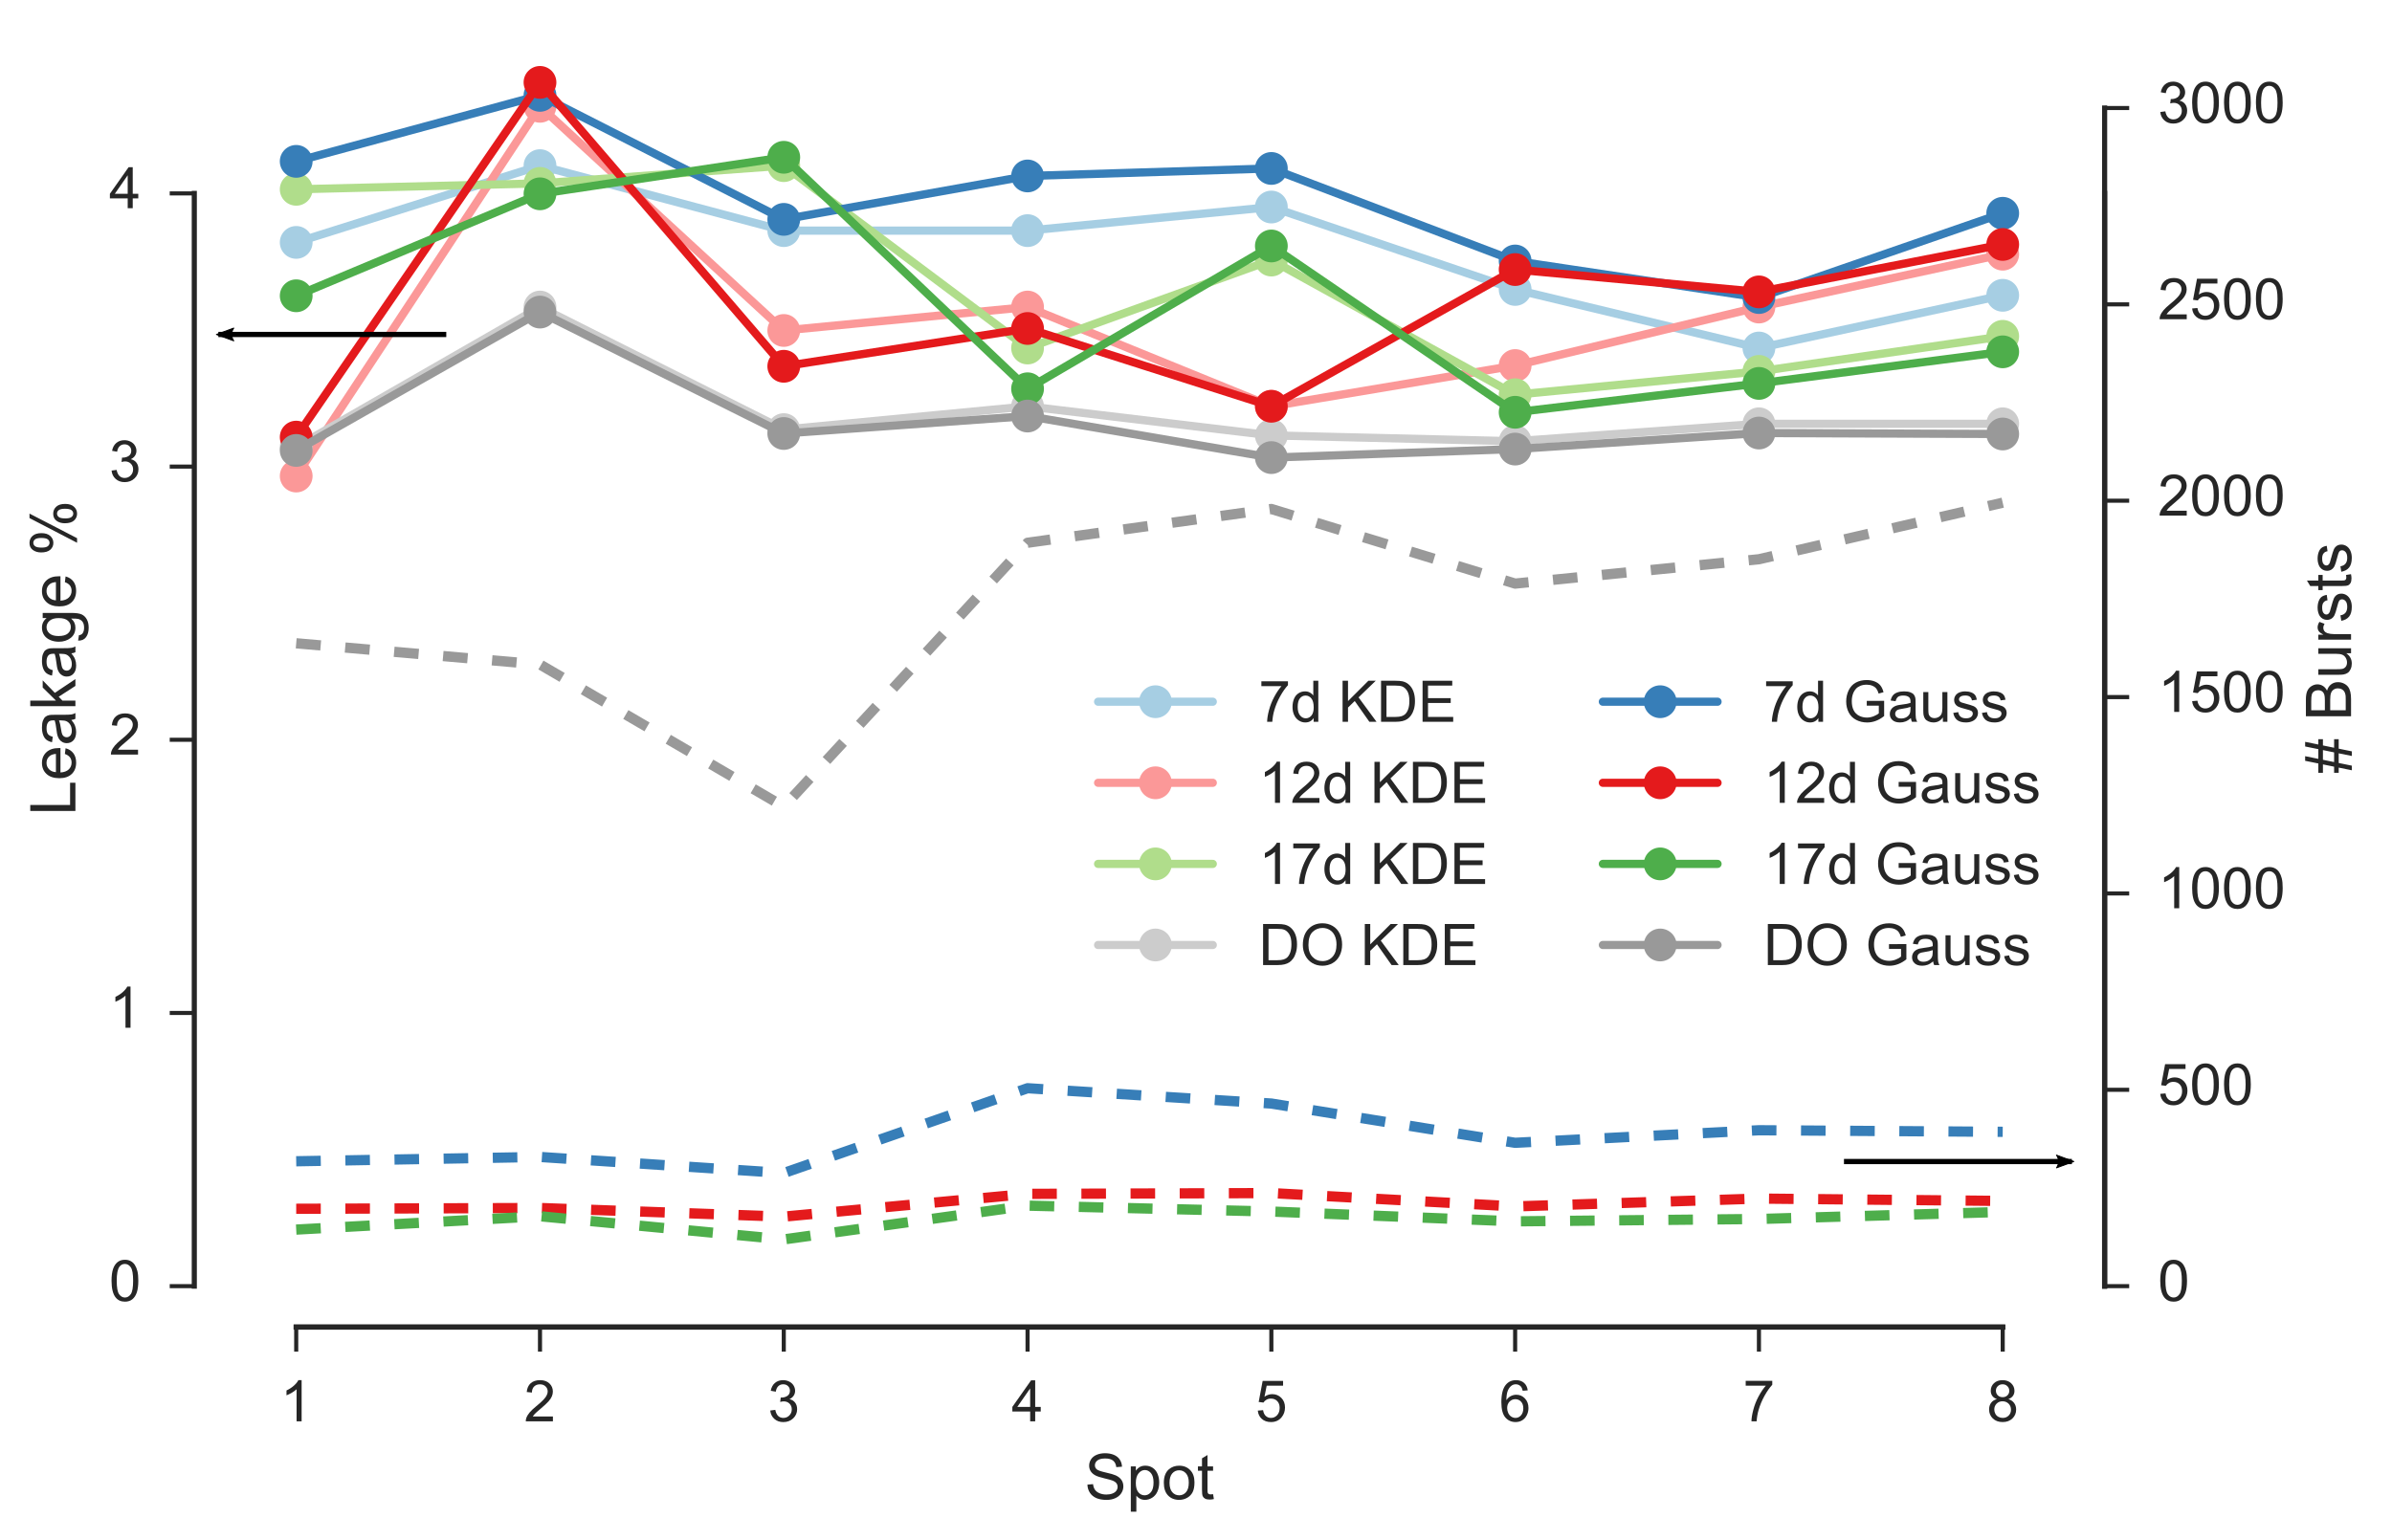 <?xml version="1.0" encoding="UTF-8" standalone="no"?>
<!-- Created with matplotlib (http://matplotlib.org/) -->

<svg
   xmlns:dc="http://purl.org/dc/elements/1.1/"
   xmlns:cc="http://creativecommons.org/ns#"
   xmlns:rdf="http://www.w3.org/1999/02/22-rdf-syntax-ns#"
   xmlns:svg="http://www.w3.org/2000/svg"
   xmlns="http://www.w3.org/2000/svg"
   xmlns:xlink="http://www.w3.org/1999/xlink"
   xmlns:sodipodi="http://sodipodi.sourceforge.net/DTD/sodipodi-0.dtd"
   xmlns:inkscape="http://www.inkscape.org/namespaces/inkscape"
   height="376pt"
   version="1.1"
   viewBox="0 0 584 376"
   width="584pt"
   id="svg2"
   inkscape:version="0.91 r13725"
   sodipodi:docname="multi-spot leakage KDE vs Gauss mod.svg"
   inkscape:export-filename="/Users/anto/Google Drive/notebooks/multispot_paper/figures/multi-spot leakage KDE vs Gauss mod.png"
   inkscape:export-xdpi="400"
   inkscape:export-ydpi="400">
  <sodipodi:namedview
     pagecolor="#ffffff"
     bordercolor="#666666"
     borderopacity="1"
     objecttolerance="10"
     gridtolerance="10"
     guidetolerance="10"
     inkscape:pageopacity="0"
     inkscape:pageshadow="2"
     inkscape:window-width="1219"
     inkscape:window-height="755"
     id="namedview831"
     showgrid="false"
     inkscape:snap-bbox="true"
     inkscape:snap-intersection-paths="true"
     inkscape:zoom="1.0461055"
     inkscape:cx="365.16393"
     inkscape:cy="234.76568"
     inkscape:window-x="61"
     inkscape:window-y="1"
     inkscape:window-maximized="1"
     inkscape:current-layer="svg2" />
  <defs
     id="defs4">
    <style
       type="text/css"
       id="style6">
*{stroke-linecap:butt;stroke-linejoin:round;stroke-miterlimit:100000;}
  </style>
    <marker
       inkscape:stockid="Arrow2Lend"
       orient="auto"
       refY="0"
       refX="0"
       id="Arrow2Lend"
       style="overflow:visible"
       inkscape:isstock="true">
      <path
         inkscape:connector-curvature="0"
         id="path4985"
         style="fill:#000000;fill-opacity:1;fill-rule:evenodd;stroke:#000000;stroke-width:0.625;stroke-linejoin:round;stroke-opacity:1"
         d="M 8.719,4.034 -2.207,0.016 8.719,-4.002 c -1.745,2.372 -1.735,5.617 -6e-7,8.035 z"
         transform="matrix(-1.1,0,0,-1.1,-1.1,0)" />
    </marker>
    <marker
       inkscape:stockid="Arrow2Lend"
       orient="auto"
       refY="0"
       refX="0"
       id="Arrow2Lend-9"
       style="overflow:visible"
       inkscape:isstock="true">
      <path
         inkscape:connector-curvature="0"
         id="path4985-6"
         style="fill:#000000;fill-opacity:1;fill-rule:evenodd;stroke:#000000;stroke-width:0.625;stroke-linejoin:round;stroke-opacity:1"
         d="M 8.719,4.034 -2.207,0.016 8.719,-4.002 c -1.745,2.372 -1.735,5.617 -6e-7,8.035 z"
         transform="matrix(-1.1,0,0,-1.1,-1.1,0)" />
    </marker>
  </defs>
  <g
     id="figure_1">
    <g
       id="patch_1">
      <path
         d="M 0 376.375  L 584.262 376.375  L 584.262 0  L 0 0  z "
         style="fill:#ffffff;"
         id="path10" />
    </g>
    <g
       id="axes_1">
      <g
         id="patch_2">
        <path
           d="M 57.437 314.1  L 503.837 314.1  L 503.837 7.2  L 57.437 7.2  z "
           style="fill:#ffffff;"
           id="path14" />
      </g>
      <g
         id="matplotlib.axis_1">
        <g
           id="xtick_1">
          <g
             id="line2d_1">
            <defs
               id="defs19">
              <path
                 d="M 0 0  L 0 6  "
                 id="m1812f89ef5"
                 style="stroke:#262626;" />
            </defs>
            <g
               id="g22">
              <use
                 style="fill:#262626;stroke:#262626;"
                 x="72.317"
                 xlink:href="#m1812f89ef5"
                 y="324.1"
                 id="use24" />
            </g>
          </g>
          <g
             id="text_1">
            <!-- 1 -->
            <defs
               id="defs27">
              <path
                 d="M 37.25 0  L 28.469 0  L 28.469 56  Q 25.297 52.984 20.141 49.953  Q 14.984 46.922 10.891 45.406  L 10.891 53.906  Q 18.266 57.375 23.781 62.297  Q 29.297 67.234 31.594 71.875  L 37.25 71.875  z "
                 id="ArialMT-31" />
            </defs>
            <g
               style="fill:#262626;"
               transform="translate(68.425 347.121)scale(0.14 -0.14)"
               id="g30">
              <use
                 xlink:href="#ArialMT-31"
                 id="use32" />
            </g>
          </g>
        </g>
        <g
           id="xtick_2">
          <g
             id="line2d_2">
            <g
               id="g36">
              <use
                 style="fill:#262626;stroke:#262626;"
                 x="131.837"
                 xlink:href="#m1812f89ef5"
                 y="324.1"
                 id="use38" />
            </g>
          </g>
          <g
             id="text_2">
            <!-- 2 -->
            <defs
               id="defs41">
              <path
                 d="M 50.344 8.453  L 50.344 0  L 3.031 0  Q 2.938 3.172 4.047 6.109  Q 5.859 10.938 9.828 15.625  Q 13.812 20.312 21.344 26.469  Q 33.016 36.031 37.109 41.625  Q 41.219 47.219 41.219 52.203  Q 41.219 57.422 37.469 61  Q 33.734 64.594 27.734 64.594  Q 21.391 64.594 17.578 60.781  Q 13.766 56.984 13.719 50.25  L 4.688 51.172  Q 5.609 61.281 11.656 66.578  Q 17.719 71.875 27.938 71.875  Q 38.234 71.875 44.234 66.156  Q 50.25 60.453 50.25 52  Q 50.25 47.703 48.484 43.547  Q 46.734 39.406 42.656 34.812  Q 38.578 30.219 29.109 22.219  Q 21.188 15.578 18.938 13.203  Q 16.703 10.844 15.234 8.453  z "
                 id="ArialMT-32" />
            </defs>
            <g
               style="fill:#262626;"
               transform="translate(127.945 347.121)scale(0.14 -0.14)"
               id="g44">
              <use
                 xlink:href="#ArialMT-32"
                 id="use46" />
            </g>
          </g>
        </g>
        <g
           id="xtick_3">
          <g
             id="line2d_3">
            <g
               id="g50">
              <use
                 style="fill:#262626;stroke:#262626;"
                 x="191.357"
                 xlink:href="#m1812f89ef5"
                 y="324.1"
                 id="use52" />
            </g>
          </g>
          <g
             id="text_3">
            <!-- 3 -->
            <defs
               id="defs55">
              <path
                 d="M 4.203 18.891  L 12.984 20.062  Q 14.5 12.594 18.141 9.297  Q 21.781 6 27 6  Q 33.203 6 37.469 10.297  Q 41.75 14.594 41.75 20.953  Q 41.75 27 37.797 30.922  Q 33.844 34.859 27.734 34.859  Q 25.25 34.859 21.531 33.891  L 22.516 41.609  Q 23.391 41.5 23.922 41.5  Q 29.547 41.5 34.031 44.422  Q 38.531 47.359 38.531 53.469  Q 38.531 58.297 35.25 61.469  Q 31.984 64.656 26.812 64.656  Q 21.688 64.656 18.266 61.422  Q 14.844 58.203 13.875 51.766  L 5.078 53.328  Q 6.688 62.156 12.391 67.016  Q 18.109 71.875 26.609 71.875  Q 32.469 71.875 37.391 69.359  Q 42.328 66.844 44.938 62.5  Q 47.562 58.156 47.562 53.266  Q 47.562 48.641 45.062 44.828  Q 42.578 41.016 37.703 38.766  Q 44.047 37.312 47.562 32.688  Q 51.078 28.078 51.078 21.141  Q 51.078 11.766 44.234 5.25  Q 37.406 -1.266 26.953 -1.266  Q 17.531 -1.266 11.297 4.344  Q 5.078 9.969 4.203 18.891  "
                 id="ArialMT-33" />
            </defs>
            <g
               style="fill:#262626;"
               transform="translate(187.465 347.121)scale(0.14 -0.14)"
               id="g58">
              <use
                 xlink:href="#ArialMT-33"
                 id="use60" />
            </g>
          </g>
        </g>
        <g
           id="xtick_4">
          <g
             id="line2d_4">
            <g
               id="g64">
              <use
                 style="fill:#262626;stroke:#262626;"
                 x="250.877"
                 xlink:href="#m1812f89ef5"
                 y="324.1"
                 id="use66" />
            </g>
          </g>
          <g
             id="text_4">
            <!-- 4 -->
            <defs
               id="defs69">
              <path
                 d="M 32.328 0  L 32.328 17.141  L 1.266 17.141  L 1.266 25.203  L 33.938 71.578  L 41.109 71.578  L 41.109 25.203  L 50.781 25.203  L 50.781 17.141  L 41.109 17.141  L 41.109 0  z M 32.328 25.203  L 32.328 57.469  L 9.906 25.203  z "
                 id="ArialMT-34" />
            </defs>
            <g
               style="fill:#262626;"
               transform="translate(246.985 347.121)scale(0.14 -0.14)"
               id="g72">
              <use
                 xlink:href="#ArialMT-34"
                 id="use74" />
            </g>
          </g>
        </g>
        <g
           id="xtick_5">
          <g
             id="line2d_5">
            <g
               id="g78">
              <use
                 style="fill:#262626;stroke:#262626;"
                 x="310.397"
                 xlink:href="#m1812f89ef5"
                 y="324.1"
                 id="use80" />
            </g>
          </g>
          <g
             id="text_5">
            <!-- 5 -->
            <defs
               id="defs83">
              <path
                 d="M 4.156 18.75  L 13.375 19.531  Q 14.406 12.797 18.141 9.391  Q 21.875 6 27.156 6  Q 33.5 6 37.891 10.781  Q 42.281 15.578 42.281 23.484  Q 42.281 31 38.062 35.344  Q 33.844 39.703 27 39.703  Q 22.75 39.703 19.328 37.766  Q 15.922 35.844 13.969 32.766  L 5.719 33.844  L 12.641 70.609  L 48.25 70.609  L 48.25 62.203  L 19.672 62.203  L 15.828 42.969  Q 22.266 47.469 29.344 47.469  Q 38.719 47.469 45.156 40.969  Q 51.609 34.469 51.609 24.266  Q 51.609 14.547 45.953 7.469  Q 39.062 -1.219 27.156 -1.219  Q 17.391 -1.219 11.203 4.25  Q 5.031 9.719 4.156 18.75  "
                 id="ArialMT-35" />
            </defs>
            <g
               style="fill:#262626;"
               transform="translate(306.505 347.121)scale(0.14 -0.14)"
               id="g86">
              <use
                 xlink:href="#ArialMT-35"
                 id="use88" />
            </g>
          </g>
        </g>
        <g
           id="xtick_6">
          <g
             id="line2d_6">
            <g
               id="g92">
              <use
                 style="fill:#262626;stroke:#262626;"
                 x="369.917"
                 xlink:href="#m1812f89ef5"
                 y="324.1"
                 id="use94" />
            </g>
          </g>
          <g
             id="text_6">
            <!-- 6 -->
            <defs
               id="defs97">
              <path
                 d="M 49.75 54.047  L 41.016 53.375  Q 39.844 58.547 37.703 60.891  Q 34.125 64.656 28.906 64.656  Q 24.703 64.656 21.531 62.312  Q 17.391 59.281 14.984 53.469  Q 12.594 47.656 12.5 36.922  Q 15.672 41.75 20.266 44.094  Q 24.859 46.438 29.891 46.438  Q 38.672 46.438 44.844 39.969  Q 51.031 33.5 51.031 23.25  Q 51.031 16.5 48.125 10.719  Q 45.219 4.938 40.141 1.859  Q 35.062 -1.219 28.609 -1.219  Q 17.625 -1.219 10.688 6.859  Q 3.766 14.938 3.766 33.5  Q 3.766 54.25 11.422 63.672  Q 18.109 71.875 29.438 71.875  Q 37.891 71.875 43.281 67.141  Q 48.688 62.406 49.75 54.047  M 13.875 23.188  Q 13.875 18.656 15.797 14.5  Q 17.719 10.359 21.188 8.172  Q 24.656 6 28.469 6  Q 34.031 6 38.031 10.484  Q 42.047 14.984 42.047 22.703  Q 42.047 30.125 38.078 34.391  Q 34.125 38.672 28.125 38.672  Q 22.172 38.672 18.016 34.391  Q 13.875 30.125 13.875 23.188  "
                 id="ArialMT-36" />
            </defs>
            <g
               style="fill:#262626;"
               transform="translate(366.025 347.121)scale(0.14 -0.14)"
               id="g100">
              <use
                 xlink:href="#ArialMT-36"
                 id="use102" />
            </g>
          </g>
        </g>
        <g
           id="xtick_7">
          <g
             id="line2d_7">
            <g
               id="g106">
              <use
                 style="fill:#262626;stroke:#262626;"
                 x="429.437"
                 xlink:href="#m1812f89ef5"
                 y="324.1"
                 id="use108" />
            </g>
          </g>
          <g
             id="text_7">
            <!-- 7 -->
            <defs
               id="defs111">
              <path
                 d="M 4.734 62.203  L 4.734 70.656  L 51.078 70.656  L 51.078 63.812  Q 44.234 56.547 37.516 44.484  Q 30.812 32.422 27.156 19.672  Q 24.516 10.688 23.781 0  L 14.75 0  Q 14.891 8.453 18.062 20.406  Q 21.234 32.375 27.172 43.484  Q 33.109 54.594 39.797 62.203  z "
                 id="ArialMT-37" />
            </defs>
            <g
               style="fill:#262626;"
               transform="translate(425.545 347.121)scale(0.14 -0.14)"
               id="g114">
              <use
                 xlink:href="#ArialMT-37"
                 id="use116" />
            </g>
          </g>
        </g>
        <g
           id="xtick_8">
          <g
             id="line2d_8">
            <g
               id="g120">
              <use
                 style="fill:#262626;stroke:#262626;"
                 x="488.957"
                 xlink:href="#m1812f89ef5"
                 y="324.1"
                 id="use122" />
            </g>
          </g>
          <g
             id="text_8">
            <!-- 8 -->
            <defs
               id="defs125">
              <path
                 d="M 17.672 38.812  Q 12.203 40.828 9.562 44.531  Q 6.938 48.25 6.938 53.422  Q 6.938 61.234 12.547 66.547  Q 18.172 71.875 27.484 71.875  Q 36.859 71.875 42.578 66.422  Q 48.297 60.984 48.297 53.172  Q 48.297 48.188 45.672 44.5  Q 43.062 40.828 37.75 38.812  Q 44.344 36.672 47.781 31.875  Q 51.219 27.094 51.219 20.453  Q 51.219 11.281 44.719 5.031  Q 38.234 -1.219 27.641 -1.219  Q 17.047 -1.219 10.547 5.047  Q 4.047 11.328 4.047 20.703  Q 4.047 27.688 7.594 32.391  Q 11.141 37.109 17.672 38.812  M 15.922 53.719  Q 15.922 48.641 19.188 45.406  Q 22.469 42.188 27.688 42.188  Q 32.766 42.188 36.016 45.375  Q 39.266 48.578 39.266 53.219  Q 39.266 58.062 35.906 61.359  Q 32.562 64.656 27.594 64.656  Q 22.562 64.656 19.234 61.422  Q 15.922 58.203 15.922 53.719  M 13.094 20.656  Q 13.094 16.891 14.875 13.375  Q 16.656 9.859 20.172 7.922  Q 23.688 6 27.734 6  Q 34.031 6 38.125 10.047  Q 42.234 14.109 42.234 20.359  Q 42.234 26.703 38.016 30.859  Q 33.797 35.016 27.438 35.016  Q 21.234 35.016 17.156 30.906  Q 13.094 26.812 13.094 20.656  "
                 id="ArialMT-38" />
            </defs>
            <g
               style="fill:#262626;"
               transform="translate(485.065 347.121)scale(0.14 -0.14)"
               id="g128">
              <use
                 xlink:href="#ArialMT-38"
                 id="use130" />
            </g>
          </g>
        </g>
        <g
           id="text_9">
          <!-- Spot -->
          <defs
             id="defs133">
            <path
               d="M 25.781 7.859  L 27.047 0.094  Q 23.344 -0.688 20.406 -0.688  Q 15.625 -0.688 12.984 0.828  Q 10.359 2.344 9.281 4.812  Q 8.203 7.281 8.203 15.188  L 8.203 45.016  L 1.766 45.016  L 1.766 51.859  L 8.203 51.859  L 8.203 64.703  L 16.938 69.969  L 16.938 51.859  L 25.781 51.859  L 25.781 45.016  L 16.938 45.016  L 16.938 14.703  Q 16.938 10.938 17.406 9.859  Q 17.875 8.797 18.922 8.156  Q 19.969 7.516 21.922 7.516  Q 23.391 7.516 25.781 7.859  "
               id="ArialMT-74" />
            <path
               d="M 3.328 25.922  Q 3.328 40.328 11.328 47.266  Q 18.016 53.031 27.641 53.031  Q 38.328 53.031 45.109 46.016  Q 51.906 39.016 51.906 26.656  Q 51.906 16.656 48.906 10.906  Q 45.906 5.172 40.156 2  Q 34.422 -1.172 27.641 -1.172  Q 16.75 -1.172 10.031 5.812  Q 3.328 12.797 3.328 25.922  M 12.359 25.922  Q 12.359 15.969 16.703 11.016  Q 21.047 6.062 27.641 6.062  Q 34.188 6.062 38.531 11.031  Q 42.875 16.016 42.875 26.219  Q 42.875 35.844 38.5 40.797  Q 34.125 45.75 27.641 45.75  Q 21.047 45.75 16.703 40.812  Q 12.359 35.891 12.359 25.922  "
               id="ArialMT-6f" />
            <path
               d="M 4.5 23  L 13.422 23.781  Q 14.062 18.406 16.375 14.969  Q 18.703 11.531 23.578 9.406  Q 28.469 7.281 34.578 7.281  Q 39.984 7.281 44.141 8.891  Q 48.297 10.5 50.312 13.297  Q 52.344 16.109 52.344 19.438  Q 52.344 22.797 50.391 25.312  Q 48.438 27.828 43.953 29.547  Q 41.062 30.672 31.203 33.031  Q 21.344 35.406 17.391 37.5  Q 12.25 40.188 9.734 44.156  Q 7.234 48.141 7.234 53.078  Q 7.234 58.5 10.297 63.203  Q 13.375 67.922 19.281 70.359  Q 25.203 72.797 32.422 72.797  Q 40.375 72.797 46.453 70.234  Q 52.547 67.672 55.812 62.688  Q 59.078 57.719 59.328 51.422  L 50.25 50.734  Q 49.516 57.516 45.281 60.984  Q 41.062 64.453 32.812 64.453  Q 24.219 64.453 20.281 61.297  Q 16.359 58.156 16.359 53.719  Q 16.359 49.859 19.141 47.359  Q 21.875 44.875 33.422 42.266  Q 44.969 39.656 49.266 37.703  Q 55.516 34.812 58.484 30.391  Q 61.469 25.984 61.469 20.219  Q 61.469 14.5 58.203 9.438  Q 54.938 4.391 48.797 1.578  Q 42.672 -1.219 35.016 -1.219  Q 25.297 -1.219 18.719 1.609  Q 12.156 4.438 8.422 10.125  Q 4.688 15.828 4.5 23  "
               id="ArialMT-53" />
            <path
               d="M 6.594 -19.875  L 6.594 51.859  L 14.594 51.859  L 14.594 45.125  Q 17.438 49.078 21 51.047  Q 24.562 53.031 29.641 53.031  Q 36.281 53.031 41.359 49.609  Q 46.438 46.188 49.016 39.953  Q 51.609 33.734 51.609 26.312  Q 51.609 18.359 48.75 11.984  Q 45.906 5.609 40.453 2.219  Q 35.016 -1.172 29 -1.172  Q 24.609 -1.172 21.109 0.688  Q 17.625 2.547 15.375 5.375  L 15.375 -19.875  z M 14.547 25.641  Q 14.547 15.625 18.594 10.844  Q 22.656 6.062 28.422 6.062  Q 34.281 6.062 38.453 11.016  Q 42.625 15.969 42.625 26.375  Q 42.625 36.281 38.547 41.203  Q 34.469 46.141 28.812 46.141  Q 23.188 46.141 18.859 40.891  Q 14.547 35.641 14.547 25.641  "
               id="ArialMT-70" />
          </defs>
          <g
             style="fill:#262626;"
             transform="translate(264.798 366.114)scale(0.154 -0.154)"
             id="g139">
            <use
               xlink:href="#ArialMT-53"
               id="use141" />
            <use
               x="66.699"
               xlink:href="#ArialMT-70"
               id="use143" />
            <use
               x="122.314"
               xlink:href="#ArialMT-6f"
               id="use145" />
            <use
               x="177.93"
               xlink:href="#ArialMT-74"
               id="use147" />
          </g>
        </g>
      </g>
      <g
         id="matplotlib.axis_2">
        <g
           id="ytick_1">
          <g
             id="line2d_9">
            <defs
               id="defs152">
              <path
                 d="M 0 0  L -6 0  "
                 id="m51dad26fc6"
                 style="stroke:#262626;" />
            </defs>
            <g
               id="g155">
              <use
                 style="fill:#262626;stroke:#262626;"
                 x="47.437"
                 xlink:href="#m51dad26fc6"
                 y="314.1"
                 id="use157" />
            </g>
          </g>
          <g
             id="text_10">
            <!-- 0 -->
            <defs
               id="defs160">
              <path
                 d="M 4.156 35.297  Q 4.156 48 6.766 55.734  Q 9.375 63.484 14.516 67.672  Q 19.672 71.875 27.484 71.875  Q 33.25 71.875 37.594 69.547  Q 41.938 67.234 44.766 62.859  Q 47.609 58.5 49.219 52.219  Q 50.828 45.953 50.828 35.297  Q 50.828 22.703 48.234 14.969  Q 45.656 7.234 40.5 3  Q 35.359 -1.219 27.484 -1.219  Q 17.141 -1.219 11.234 6.203  Q 4.156 15.141 4.156 35.297  M 13.188 35.297  Q 13.188 17.672 17.312 11.828  Q 21.438 6 27.484 6  Q 33.547 6 37.672 11.859  Q 41.797 17.719 41.797 35.297  Q 41.797 52.984 37.672 58.781  Q 33.547 64.594 27.391 64.594  Q 21.344 64.594 17.719 59.469  Q 13.188 52.938 13.188 35.297  "
                 id="ArialMT-30" />
            </defs>
            <g
               style="fill:#262626;"
               transform="translate(26.652 317.719)scale(0.14 -0.14)"
               id="g163">
              <use
                 xlink:href="#ArialMT-30"
                 id="use165" />
            </g>
          </g>
        </g>
        <g
           id="ytick_2">
          <g
             id="line2d_10">
            <g
               id="g169">
              <use
                 style="fill:#262626;stroke:#262626;"
                 x="47.437"
                 xlink:href="#m51dad26fc6"
                 y="247.383"
                 id="use171" />
            </g>
          </g>
          <g
             id="text_11">
            <!-- 1 -->
            <g
               style="fill:#262626;"
               transform="translate(26.652 251.002)scale(0.14 -0.14)"
               id="g174">
              <use
                 xlink:href="#ArialMT-31"
                 id="use176" />
            </g>
          </g>
        </g>
        <g
           id="ytick_3">
          <g
             id="line2d_11">
            <g
               id="g180">
              <use
                 style="fill:#262626;stroke:#262626;"
                 x="47.437"
                 xlink:href="#m51dad26fc6"
                 y="180.665"
                 id="use182" />
            </g>
          </g>
          <g
             id="text_12">
            <!-- 2 -->
            <g
               style="fill:#262626;"
               transform="translate(26.652 184.284)scale(0.14 -0.14)"
               id="g185">
              <use
                 xlink:href="#ArialMT-32"
                 id="use187" />
            </g>
          </g>
        </g>
        <g
           id="ytick_4">
          <g
             id="line2d_12">
            <g
               id="g191">
              <use
                 style="fill:#262626;stroke:#262626;"
                 x="47.437"
                 xlink:href="#m51dad26fc6"
                 y="113.948"
                 id="use193" />
            </g>
          </g>
          <g
             id="text_13">
            <!-- 3 -->
            <g
               style="fill:#262626;"
               transform="translate(26.652 117.567)scale(0.14 -0.14)"
               id="g196">
              <use
                 xlink:href="#ArialMT-33"
                 id="use198" />
            </g>
          </g>
        </g>
        <g
           id="ytick_5">
          <g
             id="line2d_13">
            <g
               id="g202">
              <use
                 style="fill:#262626;stroke:#262626;"
                 x="47.437"
                 xlink:href="#m51dad26fc6"
                 y="47.23"
                 id="use204" />
            </g>
          </g>
          <g
             id="text_14">
            <!-- 4 -->
            <g
               style="fill:#262626;"
               transform="translate(26.652 50.85)scale(0.14 -0.14)"
               id="g207">
              <use
                 xlink:href="#ArialMT-34"
                 id="use209" />
            </g>
          </g>
        </g>
        <g
           id="text_15">
          <!-- Leakage % -->
          <defs
             id="defs212">
            <path
               d="M 5.812 54.391  Q 5.812 62.062 9.672 67.422  Q 13.531 72.797 20.844 72.797  Q 27.594 72.797 32 67.984  Q 36.422 63.188 36.422 53.859  Q 36.422 44.781 31.953 39.875  Q 27.484 34.969 20.953 34.969  Q 14.453 34.969 10.125 39.797  Q 5.812 44.625 5.812 54.391  M 21.094 66.75  Q 17.828 66.75 15.656 63.906  Q 13.484 61.078 13.484 53.516  Q 13.484 46.625 15.672 43.812  Q 17.875 41.016 21.094 41.016  Q 24.422 41.016 26.594 43.844  Q 28.766 46.688 28.766 54.203  Q 28.766 61.141 26.562 63.938  Q 24.359 66.75 21.094 66.75  M 21.141 -2.641  L 60.297 72.797  L 67.438 72.797  L 28.422 -2.641  z M 52.094 16.797  Q 52.094 24.516 55.953 29.859  Q 59.812 35.203 67.188 35.203  Q 73.922 35.203 78.344 30.391  Q 82.766 25.594 82.766 16.266  Q 82.766 7.172 78.297 2.266  Q 73.828 -2.641 67.234 -2.641  Q 60.75 -2.641 56.422 2.219  Q 52.094 7.078 52.094 16.797  M 67.438 29.156  Q 64.109 29.156 61.938 26.312  Q 59.766 23.484 59.766 15.922  Q 59.766 9.078 61.953 6.25  Q 64.156 3.422 67.391 3.422  Q 70.75 3.422 72.922 6.25  Q 75.094 9.078 75.094 16.609  Q 75.094 23.531 72.891 26.344  Q 70.703 29.156 67.438 29.156  "
               id="ArialMT-25" />
            <path
               d="M 7.328 0  L 7.328 71.578  L 16.797 71.578  L 16.797 8.453  L 52.047 8.453  L 52.047 0  z "
               id="ArialMT-4c" />
            <path
               d="M 42.094 16.703  L 51.172 15.578  Q 49.031 7.625 43.219 3.219  Q 37.406 -1.172 28.375 -1.172  Q 17 -1.172 10.328 5.828  Q 3.656 12.844 3.656 25.484  Q 3.656 38.578 10.391 45.797  Q 17.141 53.031 27.875 53.031  Q 38.281 53.031 44.875 45.953  Q 51.469 38.875 51.469 26.031  Q 51.469 25.25 51.422 23.688  L 12.75 23.688  Q 13.234 15.141 17.578 10.594  Q 21.922 6.062 28.422 6.062  Q 33.25 6.062 36.672 8.594  Q 40.094 11.141 42.094 16.703  M 13.234 30.906  L 42.188 30.906  Q 41.609 37.453 38.875 40.719  Q 34.672 45.797 27.984 45.797  Q 21.922 45.797 17.797 41.75  Q 13.672 37.703 13.234 30.906  "
               id="ArialMT-65" />
            <path
               id="ArialMT-20" />
            <path
               d="M 40.438 6.391  Q 35.547 2.25 31.031 0.531  Q 26.516 -1.172 21.344 -1.172  Q 12.797 -1.172 8.203 3  Q 3.609 7.172 3.609 13.672  Q 3.609 17.484 5.344 20.625  Q 7.078 23.781 9.891 25.688  Q 12.703 27.594 16.219 28.562  Q 18.797 29.25 24.031 29.891  Q 34.672 31.156 39.703 32.906  Q 39.75 34.719 39.75 35.203  Q 39.75 40.578 37.25 42.781  Q 33.891 45.75 27.25 45.75  Q 21.047 45.75 18.094 43.578  Q 15.141 41.406 13.719 35.891  L 5.125 37.062  Q 6.297 42.578 8.984 45.969  Q 11.672 49.359 16.75 51.188  Q 21.828 53.031 28.516 53.031  Q 35.156 53.031 39.297 51.469  Q 43.453 49.906 45.406 47.531  Q 47.359 45.172 48.141 41.547  Q 48.578 39.312 48.578 33.453  L 48.578 21.734  Q 48.578 9.469 49.141 6.219  Q 49.703 2.984 51.375 0  L 42.188 0  Q 40.828 2.734 40.438 6.391  M 39.703 26.031  Q 34.906 24.078 25.344 22.703  Q 19.922 21.922 17.672 20.938  Q 15.438 19.969 14.203 18.094  Q 12.984 16.219 12.984 13.922  Q 12.984 10.406 15.641 8.062  Q 18.312 5.719 23.438 5.719  Q 28.516 5.719 32.469 7.938  Q 36.422 10.156 38.281 14.016  Q 39.703 17 39.703 22.797  z "
               id="ArialMT-61" />
            <path
               d="M 4.984 -4.297  L 13.531 -5.562  Q 14.062 -9.516 16.5 -11.328  Q 19.781 -13.766 25.438 -13.766  Q 31.547 -13.766 34.859 -11.328  Q 38.188 -8.891 39.359 -4.5  Q 40.047 -1.812 39.984 6.781  Q 34.234 0 25.641 0  Q 14.938 0 9.078 7.719  Q 3.219 15.438 3.219 26.219  Q 3.219 33.641 5.906 39.906  Q 8.594 46.188 13.688 49.609  Q 18.797 53.031 25.688 53.031  Q 34.859 53.031 40.828 45.609  L 40.828 51.859  L 48.922 51.859  L 48.922 7.031  Q 48.922 -5.078 46.453 -10.125  Q 44 -15.188 38.641 -18.109  Q 33.297 -21.047 25.484 -21.047  Q 16.219 -21.047 10.5 -16.875  Q 4.781 -12.703 4.984 -4.297  M 12.25 26.859  Q 12.25 16.656 16.297 11.969  Q 20.359 7.281 26.469 7.281  Q 32.516 7.281 36.609 11.938  Q 40.719 16.609 40.719 26.562  Q 40.719 36.078 36.5 40.906  Q 32.281 45.75 26.312 45.75  Q 20.453 45.75 16.344 40.984  Q 12.25 36.234 12.25 26.859  "
               id="ArialMT-67" />
            <path
               d="M 6.641 0  L 6.641 71.578  L 15.438 71.578  L 15.438 30.766  L 36.234 51.859  L 47.609 51.859  L 27.781 32.625  L 49.609 0  L 38.766 0  L 21.625 26.516  L 15.438 20.562  L 15.438 0  z "
               id="ArialMT-6b" />
          </defs>
          <g
             style="fill:#262626;"
             transform="translate(18.411 199.178)rotate(-90.0)scale(0.154 -0.154)"
             id="g221">
            <use
               xlink:href="#ArialMT-4c"
               id="use223" />
            <use
               x="55.615"
               xlink:href="#ArialMT-65"
               id="use225" />
            <use
               x="111.23"
               xlink:href="#ArialMT-61"
               id="use227" />
            <use
               x="166.846"
               xlink:href="#ArialMT-6b"
               id="use229" />
            <use
               x="216.846"
               xlink:href="#ArialMT-61"
               id="use231" />
            <use
               x="272.461"
               xlink:href="#ArialMT-67"
               id="use233" />
            <use
               x="328.076"
               xlink:href="#ArialMT-65"
               id="use235" />
            <use
               x="383.691"
               xlink:href="#ArialMT-20"
               id="use237" />
            <use
               x="411.475"
               xlink:href="#ArialMT-25"
               id="use239" />
          </g>
        </g>
      </g>
      <g
         id="line2d_14">
        <path
           clip-path="url(#pad0f81a326)"
           d="M 72.317 59.2  L 131.837 40.452  L 191.357 56.322  L 250.877 56.322  L 310.397 50.559  L 369.917 70.687  L 429.437 84.992  L 488.957 72.12  "
           style="fill:none;stroke:#a6cee3;stroke-linecap:round;stroke-width:2.0;"
           id="path242" />
        <defs
           id="defs244">
          <path
             d="M 0 4  C 1.061 4 2.078 3.579 2.828 2.828  C 3.579 2.078 4 1.061 4 0  C 4 -1.061 3.579 -2.078 2.828 -2.828  C 2.078 -3.579 1.061 -4 0 -4  C -1.061 -4 -2.078 -3.579 -2.828 -2.828  C -3.579 -2.078 -4 -1.061 -4 0  C -4 1.061 -3.579 2.078 -2.828 2.828  C -2.078 3.579 -1.061 4 0 4  z "
             id="m3d8743b370" />
        </defs>
        <g
           clip-path="url(#pad0f81a326)"
           id="g247">
          <use
             style="fill:#a6cee3;"
             x="72.317"
             xlink:href="#m3d8743b370"
             y="59.2"
             id="use249" />
          <use
             style="fill:#a6cee3;"
             x="131.837"
             xlink:href="#m3d8743b370"
             y="40.452"
             id="use251" />
          <use
             style="fill:#a6cee3;"
             x="191.357"
             xlink:href="#m3d8743b370"
             y="56.322"
             id="use253" />
          <use
             style="fill:#a6cee3;"
             x="250.877"
             xlink:href="#m3d8743b370"
             y="56.322"
             id="use255" />
          <use
             style="fill:#a6cee3;"
             x="310.397"
             xlink:href="#m3d8743b370"
             y="50.559"
             id="use257" />
          <use
             style="fill:#a6cee3;"
             x="369.917"
             xlink:href="#m3d8743b370"
             y="70.687"
             id="use259" />
          <use
             style="fill:#a6cee3;"
             x="429.437"
             xlink:href="#m3d8743b370"
             y="84.992"
             id="use261" />
          <use
             style="fill:#a6cee3;"
             x="488.957"
             xlink:href="#m3d8743b370"
             y="72.12"
             id="use263" />
        </g>
      </g>
      <g
         id="line2d_15">
        <path
           clip-path="url(#pad0f81a326)"
           d="M 72.317 116.256  L 131.837 25.961  L 191.357 80.707  L 250.877 74.984  L 310.397 99.238  L 369.917 89.272  L 429.437 74.984  L 488.957 62.075  "
           style="fill:none;stroke:#fb9898;stroke-linecap:round;stroke-width:2.0;"
           id="path266" />
        <defs
           id="defs268">
          <path
             d="M 0 4  C 1.061 4 2.078 3.579 2.828 2.828  C 3.579 2.078 4 1.061 4 0  C 4 -1.061 3.579 -2.078 2.828 -2.828  C 2.078 -3.579 1.061 -4 0 -4  C -1.061 -4 -2.078 -3.579 -2.828 -2.828  C -3.579 -2.078 -4 -1.061 -4 0  C -4 1.061 -3.579 2.078 -2.828 2.828  C -2.078 3.579 -1.061 4 0 4  z "
             id="m98d6b82ca6" />
        </defs>
        <g
           clip-path="url(#pad0f81a326)"
           id="g271">
          <use
             style="fill:#fb9898;"
             x="72.317"
             xlink:href="#m98d6b82ca6"
             y="116.256"
             id="use273" />
          <use
             style="fill:#fb9898;"
             x="131.837"
             xlink:href="#m98d6b82ca6"
             y="25.961"
             id="use275" />
          <use
             style="fill:#fb9898;"
             x="191.357"
             xlink:href="#m98d6b82ca6"
             y="80.707"
             id="use277" />
          <use
             style="fill:#fb9898;"
             x="250.877"
             xlink:href="#m98d6b82ca6"
             y="74.984"
             id="use279" />
          <use
             style="fill:#fb9898;"
             x="310.397"
             xlink:href="#m98d6b82ca6"
             y="99.238"
             id="use281" />
          <use
             style="fill:#fb9898;"
             x="369.917"
             xlink:href="#m98d6b82ca6"
             y="89.272"
             id="use283" />
          <use
             style="fill:#fb9898;"
             x="429.437"
             xlink:href="#m98d6b82ca6"
             y="74.984"
             id="use285" />
          <use
             style="fill:#fb9898;"
             x="488.957"
             xlink:href="#m98d6b82ca6"
             y="62.075"
             id="use287" />
        </g>
      </g>
      <g
         id="line2d_16">
        <path
           clip-path="url(#pad0f81a326)"
           d="M 72.317 46.231  L 131.837 44.787  L 191.357 40.452  L 250.877 84.992  L 310.397 63.512  L 369.917 96.394  L 429.437 90.697  L 488.957 82.136  "
           style="fill:none;stroke:#b0dd8b;stroke-linecap:round;stroke-width:2.0;"
           id="path290" />
        <defs
           id="defs292">
          <path
             d="M 0 4  C 1.061 4 2.078 3.579 2.828 2.828  C 3.579 2.078 4 1.061 4 0  C 4 -1.061 3.579 -2.078 2.828 -2.828  C 2.078 -3.579 1.061 -4 0 -4  C -1.061 -4 -2.078 -3.579 -2.828 -2.828  C -3.579 -2.078 -4 -1.061 -4 0  C -4 1.061 -3.579 2.078 -2.828 2.828  C -2.078 3.579 -1.061 4 0 4  z "
             id="m9564cbaeb9" />
        </defs>
        <g
           clip-path="url(#pad0f81a326)"
           id="g295">
          <use
             style="fill:#b0dd8b;"
             x="72.317"
             xlink:href="#m9564cbaeb9"
             y="46.231"
             id="use297" />
          <use
             style="fill:#b0dd8b;"
             x="131.837"
             xlink:href="#m9564cbaeb9"
             y="44.787"
             id="use299" />
          <use
             style="fill:#b0dd8b;"
             x="191.357"
             xlink:href="#m9564cbaeb9"
             y="40.452"
             id="use301" />
          <use
             style="fill:#b0dd8b;"
             x="250.877"
             xlink:href="#m9564cbaeb9"
             y="84.992"
             id="use303" />
          <use
             style="fill:#b0dd8b;"
             x="310.397"
             xlink:href="#m9564cbaeb9"
             y="63.512"
             id="use305" />
          <use
             style="fill:#b0dd8b;"
             x="369.917"
             xlink:href="#m9564cbaeb9"
             y="96.394"
             id="use307" />
          <use
             style="fill:#b0dd8b;"
             x="429.437"
             xlink:href="#m9564cbaeb9"
             y="90.697"
             id="use309" />
          <use
             style="fill:#b0dd8b;"
             x="488.957"
             xlink:href="#m9564cbaeb9"
             y="82.136"
             id="use311" />
        </g>
      </g>
      <g
         id="line2d_17">
        <path
           clip-path="url(#pad0f81a326)"
           d="M 72.317 109.175  L 131.837 74.984  L 191.357 104.92  L 250.877 99.238  L 310.397 106.339  L 369.917 107.758  L 429.437 103.5  L 488.957 103.5  "
           style="fill:none;stroke:#cccccc;stroke-linecap:round;stroke-width:2.0;"
           id="path314" />
        <defs
           id="defs316">
          <path
             d="M 0 4  C 1.061 4 2.078 3.579 2.828 2.828  C 3.579 2.078 4 1.061 4 0  C 4 -1.061 3.579 -2.078 2.828 -2.828  C 2.078 -3.579 1.061 -4 0 -4  C -1.061 -4 -2.078 -3.579 -2.828 -2.828  C -3.579 -2.078 -4 -1.061 -4 0  C -4 1.061 -3.579 2.078 -2.828 2.828  C -2.078 3.579 -1.061 4 0 4  z "
             id="m1451a0b183" />
        </defs>
        <g
           clip-path="url(#pad0f81a326)"
           id="g319">
          <use
             style="fill:#cccccc;"
             x="72.317"
             xlink:href="#m1451a0b183"
             y="109.175"
             id="use321" />
          <use
             style="fill:#cccccc;"
             x="131.837"
             xlink:href="#m1451a0b183"
             y="74.984"
             id="use323" />
          <use
             style="fill:#cccccc;"
             x="191.357"
             xlink:href="#m1451a0b183"
             y="104.92"
             id="use325" />
          <use
             style="fill:#cccccc;"
             x="250.877"
             xlink:href="#m1451a0b183"
             y="99.238"
             id="use327" />
          <use
             style="fill:#cccccc;"
             x="310.397"
             xlink:href="#m1451a0b183"
             y="106.339"
             id="use329" />
          <use
             style="fill:#cccccc;"
             x="369.917"
             xlink:href="#m1451a0b183"
             y="107.758"
             id="use331" />
          <use
             style="fill:#cccccc;"
             x="429.437"
             xlink:href="#m1451a0b183"
             y="103.5"
             id="use333" />
          <use
             style="fill:#cccccc;"
             x="488.957"
             xlink:href="#m1451a0b183"
             y="103.5"
             id="use335" />
        </g>
      </g>
      <g
         id="line2d_18">
        <path
           clip-path="url(#pad0f81a326)"
           d="M 72.317 39.407  L 131.837 23.287  L 191.357 53.573  L 250.877 42.971  L 310.397 41.138  L 369.917 63.736  L 429.437 72.665  L 488.957 52.089  "
           style="fill:none;stroke:#377eb8;stroke-linecap:round;stroke-width:2.0;"
           id="path338" />
        <defs
           id="defs340">
          <path
             d="M 0 4  C 1.061 4 2.078 3.579 2.828 2.828  C 3.579 2.078 4 1.061 4 0  C 4 -1.061 3.579 -2.078 2.828 -2.828  C 2.078 -3.579 1.061 -4 0 -4  C -1.061 -4 -2.078 -3.579 -2.828 -2.828  C -3.579 -2.078 -4 -1.061 -4 0  C -4 1.061 -3.579 2.078 -2.828 2.828  C -2.078 3.579 -1.061 4 0 4  z "
             id="m91caabff94" />
        </defs>
        <g
           clip-path="url(#pad0f81a326)"
           id="g343">
          <use
             style="fill:#377eb8;"
             x="72.317"
             xlink:href="#m91caabff94"
             y="39.407"
             id="use345" />
          <use
             style="fill:#377eb8;"
             x="131.837"
             xlink:href="#m91caabff94"
             y="23.287"
             id="use347" />
          <use
             style="fill:#377eb8;"
             x="191.357"
             xlink:href="#m91caabff94"
             y="53.573"
             id="use349" />
          <use
             style="fill:#377eb8;"
             x="250.877"
             xlink:href="#m91caabff94"
             y="42.971"
             id="use351" />
          <use
             style="fill:#377eb8;"
             x="310.397"
             xlink:href="#m91caabff94"
             y="41.138"
             id="use353" />
          <use
             style="fill:#377eb8;"
             x="369.917"
             xlink:href="#m91caabff94"
             y="63.736"
             id="use355" />
          <use
             style="fill:#377eb8;"
             x="429.437"
             xlink:href="#m91caabff94"
             y="72.665"
             id="use357" />
          <use
             style="fill:#377eb8;"
             x="488.957"
             xlink:href="#m91caabff94"
             y="52.089"
             id="use359" />
        </g>
      </g>
      <g
         id="line2d_19">
        <path
           clip-path="url(#pad0f81a326)"
           d="M 72.317 106.753  L 131.837 20.12  L 191.357 89.453  L 250.877 80.221  L 310.397 99.218  L 369.917 65.83  L 429.437 71.285  L 488.957 59.696  "
           style="fill:none;stroke:#e41a1c;stroke-linecap:round;stroke-width:2.0;"
           id="path362" />
        <defs
           id="defs364">
          <path
             d="M 0 4  C 1.061 4 2.078 3.579 2.828 2.828  C 3.579 2.078 4 1.061 4 0  C 4 -1.061 3.579 -2.078 2.828 -2.828  C 2.078 -3.579 1.061 -4 0 -4  C -1.061 -4 -2.078 -3.579 -2.828 -2.828  C -3.579 -2.078 -4 -1.061 -4 0  C -4 1.061 -3.579 2.078 -2.828 2.828  C -2.078 3.579 -1.061 4 0 4  z "
             id="m7fd025ccb4" />
        </defs>
        <g
           clip-path="url(#pad0f81a326)"
           id="g367">
          <use
             style="fill:#e41a1c;"
             x="72.317"
             xlink:href="#m7fd025ccb4"
             y="106.753"
             id="use369" />
          <use
             style="fill:#e41a1c;"
             x="131.837"
             xlink:href="#m7fd025ccb4"
             y="20.12"
             id="use371" />
          <use
             style="fill:#e41a1c;"
             x="191.357"
             xlink:href="#m7fd025ccb4"
             y="89.453"
             id="use373" />
          <use
             style="fill:#e41a1c;"
             x="250.877"
             xlink:href="#m7fd025ccb4"
             y="80.221"
             id="use375" />
          <use
             style="fill:#e41a1c;"
             x="310.397"
             xlink:href="#m7fd025ccb4"
             y="99.218"
             id="use377" />
          <use
             style="fill:#e41a1c;"
             x="369.917"
             xlink:href="#m7fd025ccb4"
             y="65.83"
             id="use379" />
          <use
             style="fill:#e41a1c;"
             x="429.437"
             xlink:href="#m7fd025ccb4"
             y="71.285"
             id="use381" />
          <use
             style="fill:#e41a1c;"
             x="488.957"
             xlink:href="#m7fd025ccb4"
             y="59.696"
             id="use383" />
        </g>
      </g>
      <g
         id="line2d_20">
        <path
           clip-path="url(#pad0f81a326)"
           d="M 72.317 72.237  L 131.837 47.334  L 191.357 38.412  L 250.877 94.947  L 310.397 60.072  L 369.917 100.687  L 429.437 93.634  L 488.957 85.924  "
           style="fill:none;stroke:#4eae4b;stroke-linecap:round;stroke-width:2.0;"
           id="path386" />
        <defs
           id="defs388">
          <path
             d="M 0 4  C 1.061 4 2.078 3.579 2.828 2.828  C 3.579 2.078 4 1.061 4 0  C 4 -1.061 3.579 -2.078 2.828 -2.828  C 2.078 -3.579 1.061 -4 0 -4  C -1.061 -4 -2.078 -3.579 -2.828 -2.828  C -3.579 -2.078 -4 -1.061 -4 0  C -4 1.061 -3.579 2.078 -2.828 2.828  C -2.078 3.579 -1.061 4 0 4  z "
             id="m0fac4342fb" />
        </defs>
        <g
           clip-path="url(#pad0f81a326)"
           id="g391">
          <use
             style="fill:#4eae4b;"
             x="72.317"
             xlink:href="#m0fac4342fb"
             y="72.237"
             id="use393" />
          <use
             style="fill:#4eae4b;"
             x="131.837"
             xlink:href="#m0fac4342fb"
             y="47.334"
             id="use395" />
          <use
             style="fill:#4eae4b;"
             x="191.357"
             xlink:href="#m0fac4342fb"
             y="38.412"
             id="use397" />
          <use
             style="fill:#4eae4b;"
             x="250.877"
             xlink:href="#m0fac4342fb"
             y="94.947"
             id="use399" />
          <use
             style="fill:#4eae4b;"
             x="310.397"
             xlink:href="#m0fac4342fb"
             y="60.072"
             id="use401" />
          <use
             style="fill:#4eae4b;"
             x="369.917"
             xlink:href="#m0fac4342fb"
             y="100.687"
             id="use403" />
          <use
             style="fill:#4eae4b;"
             x="429.437"
             xlink:href="#m0fac4342fb"
             y="93.634"
             id="use405" />
          <use
             style="fill:#4eae4b;"
             x="488.957"
             xlink:href="#m0fac4342fb"
             y="85.924"
             id="use407" />
        </g>
      </g>
      <g
         id="line2d_21">
        <path
           clip-path="url(#pad0f81a326)"
           d="M 72.317 110.006  L 131.837 76.215  L 191.357 105.867  L 250.877 101.606  L 310.397 111.752  L 369.917 109.672  L 429.437 105.755  L 488.957 105.989  "
           style="fill:none;stroke:#999999;stroke-linecap:round;stroke-width:2.0;"
           id="path410" />
        <defs
           id="defs412">
          <path
             d="M 0 4  C 1.061 4 2.078 3.579 2.828 2.828  C 3.579 2.078 4 1.061 4 0  C 4 -1.061 3.579 -2.078 2.828 -2.828  C 2.078 -3.579 1.061 -4 0 -4  C -1.061 -4 -2.078 -3.579 -2.828 -2.828  C -3.579 -2.078 -4 -1.061 -4 0  C -4 1.061 -3.579 2.078 -2.828 2.828  C -2.078 3.579 -1.061 4 0 4  z "
             id="mf67b167e76" />
        </defs>
        <g
           clip-path="url(#pad0f81a326)"
           id="g415">
          <use
             style="fill:#999999;"
             x="72.317"
             xlink:href="#mf67b167e76"
             y="110.006"
             id="use417" />
          <use
             style="fill:#999999;"
             x="131.837"
             xlink:href="#mf67b167e76"
             y="76.215"
             id="use419" />
          <use
             style="fill:#999999;"
             x="191.357"
             xlink:href="#mf67b167e76"
             y="105.867"
             id="use421" />
          <use
             style="fill:#999999;"
             x="250.877"
             xlink:href="#mf67b167e76"
             y="101.606"
             id="use423" />
          <use
             style="fill:#999999;"
             x="310.397"
             xlink:href="#mf67b167e76"
             y="111.752"
             id="use425" />
          <use
             style="fill:#999999;"
             x="369.917"
             xlink:href="#mf67b167e76"
             y="109.672"
             id="use427" />
          <use
             style="fill:#999999;"
             x="429.437"
             xlink:href="#mf67b167e76"
             y="105.755"
             id="use429" />
          <use
             style="fill:#999999;"
             x="488.957"
             xlink:href="#mf67b167e76"
             y="105.989"
             id="use431" />
        </g>
      </g>
      <g
         id="patch_3">
        <path
           d="M 513.837 314.1  L 513.837 47.23  "
           style="fill:none;stroke:#262626;stroke-linecap:square;stroke-linejoin:miter;stroke-width:1.25;"
           id="path434" />
      </g>
      <g
         id="patch_4">
        <path
           d="M 72.317 324.1  L 488.957 324.1  "
           style="fill:none;stroke:#262626;stroke-linecap:square;stroke-linejoin:miter;stroke-width:1.25;"
           id="path437" />
      </g>
      <g
         id="patch_5">
        <path
           d="M 47.437 314.1  L 47.437 47.23  "
           style="fill:none;stroke:#262626;stroke-linecap:square;stroke-linejoin:miter;stroke-width:1.25;"
           id="path440" />
      </g>
      <g
         id="legend_1">
        <g
           id="line2d_22">
          <path
             d="M 268.099 171.371  L 296.099 171.371  "
             style="fill:none;stroke:#a6cee3;stroke-linecap:round;stroke-width:2.0;"
             id="path444" />
        </g>
        <g
           id="line2d_23">
          <g
             id="g447">
            <use
               style="fill:#a6cee3;"
               x="282.099"
               xlink:href="#m3d8743b370"
               y="171.371"
               id="use449" />
          </g>
        </g>
        <g
           id="text_16">
          <!-- 7d KDE -->
          <defs
             id="defs452">
            <path
               d="M 7.328 0  L 7.328 71.578  L 16.797 71.578  L 16.797 36.078  L 52.344 71.578  L 65.188 71.578  L 35.156 42.578  L 66.5 0  L 54 0  L 28.516 36.234  L 16.797 24.812  L 16.797 0  z "
               id="ArialMT-4b" />
            <path
               d="M 7.719 0  L 7.719 71.578  L 32.375 71.578  Q 40.719 71.578 45.125 70.562  Q 51.266 69.141 55.609 65.438  Q 61.281 60.641 64.078 53.188  Q 66.891 45.75 66.891 36.188  Q 66.891 28.031 64.984 21.734  Q 63.094 15.438 60.109 11.297  Q 57.125 7.172 53.578 4.797  Q 50.047 2.438 45.047 1.219  Q 40.047 0 33.547 0  z M 17.188 8.453  L 32.469 8.453  Q 39.547 8.453 43.578 9.766  Q 47.609 11.078 50 13.484  Q 53.375 16.844 55.25 22.531  Q 57.125 28.219 57.125 36.328  Q 57.125 47.562 53.438 53.594  Q 49.75 59.625 44.484 61.672  Q 40.672 63.141 32.234 63.141  L 17.188 63.141  z "
               id="ArialMT-44" />
            <path
               d="M 40.234 0  L 40.234 6.547  Q 35.297 -1.172 25.734 -1.172  Q 19.531 -1.172 14.328 2.25  Q 9.125 5.672 6.266 11.797  Q 3.422 17.922 3.422 25.875  Q 3.422 33.641 6 39.969  Q 8.594 46.297 13.766 49.656  Q 18.953 53.031 25.344 53.031  Q 30.031 53.031 33.688 51.047  Q 37.359 49.078 39.656 45.906  L 39.656 71.578  L 48.391 71.578  L 48.391 0  z M 12.453 25.875  Q 12.453 15.922 16.641 10.984  Q 20.844 6.062 26.562 6.062  Q 32.328 6.062 36.344 10.766  Q 40.375 15.484 40.375 25.141  Q 40.375 35.797 36.266 40.766  Q 32.172 45.75 26.172 45.75  Q 20.312 45.75 16.375 40.969  Q 12.453 36.188 12.453 25.875  "
               id="ArialMT-64" />
            <path
               d="M 7.906 0  L 7.906 71.578  L 59.672 71.578  L 59.672 63.141  L 17.391 63.141  L 17.391 41.219  L 56.984 41.219  L 56.984 32.812  L 17.391 32.812  L 17.391 8.453  L 61.328 8.453  L 61.328 0  z "
               id="ArialMT-45" />
          </defs>
          <g
             style="fill:#262626;"
             transform="translate(307.299 176.271)scale(0.14 -0.14)"
             id="g458">
            <use
               xlink:href="#ArialMT-37"
               id="use460" />
            <use
               x="55.615"
               xlink:href="#ArialMT-64"
               id="use462" />
            <use
               x="111.23"
               xlink:href="#ArialMT-20"
               id="use464" />
            <use
               x="139.014"
               xlink:href="#ArialMT-4b"
               id="use466" />
            <use
               x="205.713"
               xlink:href="#ArialMT-44"
               id="use468" />
            <use
               x="277.93"
               xlink:href="#ArialMT-45"
               id="use470" />
          </g>
        </g>
        <g
           id="line2d_24">
          <path
             d="M 268.099 191.174  L 296.099 191.174  "
             style="fill:none;stroke:#fb9898;stroke-linecap:round;stroke-width:2.0;"
             id="path473" />
        </g>
        <g
           id="line2d_25">
          <g
             id="g476">
            <use
               style="fill:#fb9898;"
               x="282.099"
               xlink:href="#m98d6b82ca6"
               y="191.174"
               id="use478" />
          </g>
        </g>
        <g
           id="text_17">
          <!-- 12d KDE -->
          <g
             style="fill:#262626;"
             transform="translate(307.299 196.074)scale(0.14 -0.14)"
             id="g481">
            <use
               xlink:href="#ArialMT-31"
               id="use483" />
            <use
               x="55.615"
               xlink:href="#ArialMT-32"
               id="use485" />
            <use
               x="111.23"
               xlink:href="#ArialMT-64"
               id="use487" />
            <use
               x="166.846"
               xlink:href="#ArialMT-20"
               id="use489" />
            <use
               x="194.629"
               xlink:href="#ArialMT-4b"
               id="use491" />
            <use
               x="261.328"
               xlink:href="#ArialMT-44"
               id="use493" />
            <use
               x="333.545"
               xlink:href="#ArialMT-45"
               id="use495" />
          </g>
        </g>
        <g
           id="line2d_26">
          <path
             d="M 268.099 210.978  L 296.099 210.978  "
             style="fill:none;stroke:#b0dd8b;stroke-linecap:round;stroke-width:2.0;"
             id="path498" />
        </g>
        <g
           id="line2d_27">
          <g
             id="g501">
            <use
               style="fill:#b0dd8b;"
               x="282.099"
               xlink:href="#m9564cbaeb9"
               y="210.978"
               id="use503" />
          </g>
        </g>
        <g
           id="text_18">
          <!-- 17d KDE -->
          <g
             style="fill:#262626;"
             transform="translate(307.299 215.878)scale(0.14 -0.14)"
             id="g506">
            <use
               xlink:href="#ArialMT-31"
               id="use508" />
            <use
               x="55.615"
               xlink:href="#ArialMT-37"
               id="use510" />
            <use
               x="111.23"
               xlink:href="#ArialMT-64"
               id="use512" />
            <use
               x="166.846"
               xlink:href="#ArialMT-20"
               id="use514" />
            <use
               x="194.629"
               xlink:href="#ArialMT-4b"
               id="use516" />
            <use
               x="261.328"
               xlink:href="#ArialMT-44"
               id="use518" />
            <use
               x="333.545"
               xlink:href="#ArialMT-45"
               id="use520" />
          </g>
        </g>
        <g
           id="line2d_28">
          <path
             d="M 268.099 230.781  L 296.099 230.781  "
             style="fill:none;stroke:#cccccc;stroke-linecap:round;stroke-width:2.0;"
             id="path523" />
        </g>
        <g
           id="line2d_29">
          <g
             id="g526">
            <use
               style="fill:#cccccc;"
               x="282.099"
               xlink:href="#m1451a0b183"
               y="230.781"
               id="use528" />
          </g>
        </g>
        <g
           id="text_19">
          <!-- DO KDE -->
          <defs
             id="defs531">
            <path
               d="M 4.828 34.859  Q 4.828 52.688 14.391 62.766  Q 23.969 72.859 39.109 72.859  Q 49.031 72.859 56.984 68.109  Q 64.938 63.375 69.109 54.906  Q 73.297 46.438 73.297 35.688  Q 73.297 24.812 68.891 16.219  Q 64.5 7.625 56.438 3.203  Q 48.391 -1.219 39.062 -1.219  Q 28.953 -1.219 20.984 3.656  Q 13.031 8.547 8.922 16.984  Q 4.828 25.438 4.828 34.859  M 14.594 34.719  Q 14.594 21.781 21.547 14.328  Q 28.516 6.891 39.016 6.891  Q 49.703 6.891 56.609 14.406  Q 63.531 21.922 63.531 35.75  Q 63.531 44.484 60.578 51  Q 57.625 57.516 51.922 61.109  Q 46.234 64.703 39.156 64.703  Q 29.109 64.703 21.844 57.781  Q 14.594 50.875 14.594 34.719  "
               id="ArialMT-4f" />
          </defs>
          <g
             style="fill:#262626;"
             transform="translate(307.299 235.681)scale(0.14 -0.14)"
             id="g534">
            <use
               xlink:href="#ArialMT-44"
               id="use536" />
            <use
               x="72.217"
               xlink:href="#ArialMT-4f"
               id="use538" />
            <use
               x="150.0"
               xlink:href="#ArialMT-20"
               id="use540" />
            <use
               x="177.783"
               xlink:href="#ArialMT-4b"
               id="use542" />
            <use
               x="244.482"
               xlink:href="#ArialMT-44"
               id="use544" />
            <use
               x="316.699"
               xlink:href="#ArialMT-45"
               id="use546" />
          </g>
        </g>
        <g
           id="line2d_30">
          <path
             d="M 391.332 171.371  L 419.332 171.371  "
             style="fill:none;stroke:#377eb8;stroke-linecap:round;stroke-width:2.0;"
             id="path549" />
        </g>
        <g
           id="line2d_31">
          <g
             id="g552">
            <use
               style="fill:#377eb8;"
               x="405.332"
               xlink:href="#m91caabff94"
               y="171.371"
               id="use554" />
          </g>
        </g>
        <g
           id="text_20">
          <!-- 7d Gauss -->
          <defs
             id="defs557">
            <path
               d="M 3.078 15.484  L 11.766 16.844  Q 12.5 11.625 15.844 8.844  Q 19.188 6.062 25.203 6.062  Q 31.25 6.062 34.172 8.516  Q 37.109 10.984 37.109 14.312  Q 37.109 17.281 34.516 19  Q 32.719 20.172 25.531 21.969  Q 15.875 24.422 12.141 26.203  Q 8.406 27.984 6.469 31.125  Q 4.547 34.281 4.547 38.094  Q 4.547 41.547 6.125 44.5  Q 7.719 47.469 10.453 49.422  Q 12.5 50.922 16.031 51.969  Q 19.578 53.031 23.641 53.031  Q 29.734 53.031 34.344 51.266  Q 38.969 49.516 41.156 46.5  Q 43.359 43.5 44.188 38.484  L 35.594 37.312  Q 35.016 41.312 32.203 43.547  Q 29.391 45.797 24.266 45.797  Q 18.219 45.797 15.625 43.797  Q 13.031 41.797 13.031 39.109  Q 13.031 37.406 14.109 36.031  Q 15.188 34.625 17.484 33.688  Q 18.797 33.203 25.25 31.453  Q 34.578 28.953 38.25 27.359  Q 41.938 25.781 44.031 22.75  Q 46.141 19.734 46.141 15.234  Q 46.141 10.844 43.578 6.953  Q 41.016 3.078 36.172 0.953  Q 31.344 -1.172 25.25 -1.172  Q 15.141 -1.172 9.844 3.031  Q 4.547 7.234 3.078 15.484  "
               id="ArialMT-73" />
            <path
               d="M 41.219 28.078  L 41.219 36.469  L 71.531 36.531  L 71.531 9.969  Q 64.547 4.391 57.125 1.578  Q 49.703 -1.219 41.891 -1.219  Q 31.344 -1.219 22.719 3.297  Q 14.109 7.812 9.719 16.359  Q 5.328 24.906 5.328 35.453  Q 5.328 45.906 9.688 54.953  Q 14.062 64.016 22.266 68.406  Q 30.469 72.797 41.156 72.797  Q 48.922 72.797 55.188 70.281  Q 61.469 67.781 65.031 63.281  Q 68.609 58.797 70.453 51.562  L 61.922 49.219  Q 60.297 54.688 57.906 57.812  Q 55.516 60.938 51.062 62.812  Q 46.625 64.703 41.219 64.703  Q 34.719 64.703 29.984 62.719  Q 25.25 60.75 22.344 57.516  Q 19.438 54.297 17.828 50.438  Q 15.094 43.797 15.094 36.031  Q 15.094 26.469 18.391 20.016  Q 21.688 13.578 27.984 10.453  Q 34.281 7.328 41.359 7.328  Q 47.516 7.328 53.375 9.688  Q 59.234 12.062 62.25 14.75  L 62.25 28.078  z "
               id="ArialMT-47" />
            <path
               d="M 40.578 0  L 40.578 7.625  Q 34.516 -1.172 24.125 -1.172  Q 19.531 -1.172 15.547 0.578  Q 11.578 2.344 9.641 5  Q 7.719 7.672 6.938 11.531  Q 6.391 14.109 6.391 19.734  L 6.391 51.859  L 15.188 51.859  L 15.188 23.094  Q 15.188 16.219 15.719 13.812  Q 16.547 10.359 19.234 8.375  Q 21.922 6.391 25.875 6.391  Q 29.828 6.391 33.297 8.422  Q 36.766 10.453 38.203 13.938  Q 39.656 17.438 39.656 24.078  L 39.656 51.859  L 48.438 51.859  L 48.438 0  z "
               id="ArialMT-75" />
          </defs>
          <g
             style="fill:#262626;"
             transform="translate(430.532 176.271)scale(0.14 -0.14)"
             id="g562">
            <use
               xlink:href="#ArialMT-37"
               id="use564" />
            <use
               x="55.615"
               xlink:href="#ArialMT-64"
               id="use566" />
            <use
               x="111.23"
               xlink:href="#ArialMT-20"
               id="use568" />
            <use
               x="139.014"
               xlink:href="#ArialMT-47"
               id="use570" />
            <use
               x="216.797"
               xlink:href="#ArialMT-61"
               id="use572" />
            <use
               x="272.412"
               xlink:href="#ArialMT-75"
               id="use574" />
            <use
               x="328.027"
               xlink:href="#ArialMT-73"
               id="use576" />
            <use
               x="378.027"
               xlink:href="#ArialMT-73"
               id="use578" />
          </g>
        </g>
        <g
           id="line2d_32">
          <path
             d="M 391.332 191.174  L 419.332 191.174  "
             style="fill:none;stroke:#e41a1c;stroke-linecap:round;stroke-width:2.0;"
             id="path581" />
        </g>
        <g
           id="line2d_33">
          <g
             id="g584">
            <use
               style="fill:#e41a1c;"
               x="405.332"
               xlink:href="#m7fd025ccb4"
               y="191.174"
               id="use586" />
          </g>
        </g>
        <g
           id="text_21">
          <!-- 12d Gauss -->
          <g
             style="fill:#262626;"
             transform="translate(430.532 196.074)scale(0.14 -0.14)"
             id="g589">
            <use
               xlink:href="#ArialMT-31"
               id="use591" />
            <use
               x="55.615"
               xlink:href="#ArialMT-32"
               id="use593" />
            <use
               x="111.23"
               xlink:href="#ArialMT-64"
               id="use595" />
            <use
               x="166.846"
               xlink:href="#ArialMT-20"
               id="use597" />
            <use
               x="194.629"
               xlink:href="#ArialMT-47"
               id="use599" />
            <use
               x="272.412"
               xlink:href="#ArialMT-61"
               id="use601" />
            <use
               x="328.027"
               xlink:href="#ArialMT-75"
               id="use603" />
            <use
               x="383.643"
               xlink:href="#ArialMT-73"
               id="use605" />
            <use
               x="433.643"
               xlink:href="#ArialMT-73"
               id="use607" />
          </g>
        </g>
        <g
           id="line2d_34">
          <path
             d="M 391.332 210.978  L 419.332 210.978  "
             style="fill:none;stroke:#4eae4b;stroke-linecap:round;stroke-width:2.0;"
             id="path610" />
        </g>
        <g
           id="line2d_35">
          <g
             id="g613">
            <use
               style="fill:#4eae4b;"
               x="405.332"
               xlink:href="#m0fac4342fb"
               y="210.978"
               id="use615" />
          </g>
        </g>
        <g
           id="text_22">
          <!-- 17d Gauss -->
          <g
             style="fill:#262626;"
             transform="translate(430.532 215.878)scale(0.14 -0.14)"
             id="g618">
            <use
               xlink:href="#ArialMT-31"
               id="use620" />
            <use
               x="55.615"
               xlink:href="#ArialMT-37"
               id="use622" />
            <use
               x="111.23"
               xlink:href="#ArialMT-64"
               id="use624" />
            <use
               x="166.846"
               xlink:href="#ArialMT-20"
               id="use626" />
            <use
               x="194.629"
               xlink:href="#ArialMT-47"
               id="use628" />
            <use
               x="272.412"
               xlink:href="#ArialMT-61"
               id="use630" />
            <use
               x="328.027"
               xlink:href="#ArialMT-75"
               id="use632" />
            <use
               x="383.643"
               xlink:href="#ArialMT-73"
               id="use634" />
            <use
               x="433.643"
               xlink:href="#ArialMT-73"
               id="use636" />
          </g>
        </g>
        <g
           id="line2d_36">
          <path
             d="M 391.332 230.781  L 419.332 230.781  "
             style="fill:none;stroke:#999999;stroke-linecap:round;stroke-width:2.0;"
             id="path639" />
        </g>
        <g
           id="line2d_37">
          <g
             id="g642">
            <use
               style="fill:#999999;"
               x="405.332"
               xlink:href="#mf67b167e76"
               y="230.781"
               id="use644" />
          </g>
        </g>
        <g
           id="text_23">
          <!-- DO Gauss -->
          <g
             style="fill:#262626;"
             transform="translate(430.532 235.681)scale(0.14 -0.14)"
             id="g647">
            <use
               xlink:href="#ArialMT-44"
               id="use649" />
            <use
               x="72.217"
               xlink:href="#ArialMT-4f"
               id="use651" />
            <use
               x="150.0"
               xlink:href="#ArialMT-20"
               id="use653" />
            <use
               x="177.783"
               xlink:href="#ArialMT-47"
               id="use655" />
            <use
               x="255.566"
               xlink:href="#ArialMT-61"
               id="use657" />
            <use
               x="311.182"
               xlink:href="#ArialMT-75"
               id="use659" />
            <use
               x="366.797"
               xlink:href="#ArialMT-73"
               id="use661" />
            <use
               x="416.797"
               xlink:href="#ArialMT-73"
               id="use663" />
          </g>
        </g>
      </g>
    </g>
    <g
       id="axes_2">
      <g
         id="matplotlib.axis_3">
        <g
           id="ytick_6">
          <g
             id="line2d_38">
            <defs
               id="defs669">
              <path
                 d="M 0 0  L 6 0  "
                 id="m360deb17c4"
                 style="stroke:#262626;" />
            </defs>
            <g
               id="g672">
              <use
                 style="fill:#262626;stroke:#262626;"
                 x="513.837"
                 xlink:href="#m360deb17c4"
                 y="314.1"
                 id="use674" />
            </g>
          </g>
          <g
             id="text_24">
            <!-- 0 -->
            <g
               style="fill:#262626;"
               transform="translate(526.837 317.719)scale(0.14 -0.14)"
               id="g677">
              <use
                 xlink:href="#ArialMT-30"
                 id="use679" />
            </g>
          </g>
        </g>
        <g
           id="ytick_7">
          <g
             id="line2d_39">
            <g
               id="g683">
              <use
                 style="fill:#262626;stroke:#262626;"
                 x="513.837"
                 xlink:href="#m360deb17c4"
                 y="266.147"
                 id="use685" />
            </g>
          </g>
          <g
             id="text_25">
            <!-- 500 -->
            <g
               style="fill:#262626;"
               transform="translate(526.837 269.766)scale(0.14 -0.14)"
               id="g688">
              <use
                 xlink:href="#ArialMT-35"
                 id="use690" />
              <use
                 x="55.615"
                 xlink:href="#ArialMT-30"
                 id="use692" />
              <use
                 x="111.23"
                 xlink:href="#ArialMT-30"
                 id="use694" />
            </g>
          </g>
        </g>
        <g
           id="ytick_8">
          <g
             id="line2d_40">
            <g
               id="g698">
              <use
                 style="fill:#262626;stroke:#262626;"
                 x="513.837"
                 xlink:href="#m360deb17c4"
                 y="218.194"
                 id="use700" />
            </g>
          </g>
          <g
             id="text_26">
            <!-- 1000 -->
            <g
               style="fill:#262626;"
               transform="translate(526.837 221.813)scale(0.14 -0.14)"
               id="g703">
              <use
                 xlink:href="#ArialMT-31"
                 id="use705" />
              <use
                 x="55.615"
                 xlink:href="#ArialMT-30"
                 id="use707" />
              <use
                 x="111.23"
                 xlink:href="#ArialMT-30"
                 id="use709" />
              <use
                 x="166.846"
                 xlink:href="#ArialMT-30"
                 id="use711" />
            </g>
          </g>
        </g>
        <g
           id="ytick_9">
          <g
             id="line2d_41">
            <g
               id="g715">
              <use
                 style="fill:#262626;stroke:#262626;"
                 x="513.837"
                 xlink:href="#m360deb17c4"
                 y="170.241"
                 id="use717" />
            </g>
          </g>
          <g
             id="text_27">
            <!-- 1500 -->
            <g
               style="fill:#262626;"
               transform="translate(526.837 173.86)scale(0.14 -0.14)"
               id="g720">
              <use
                 xlink:href="#ArialMT-31"
                 id="use722" />
              <use
                 x="55.615"
                 xlink:href="#ArialMT-35"
                 id="use724" />
              <use
                 x="111.23"
                 xlink:href="#ArialMT-30"
                 id="use726" />
              <use
                 x="166.846"
                 xlink:href="#ArialMT-30"
                 id="use728" />
            </g>
          </g>
        </g>
        <g
           id="ytick_10">
          <g
             id="line2d_42">
            <g
               id="g732">
              <use
                 style="fill:#262626;stroke:#262626;"
                 x="513.837"
                 xlink:href="#m360deb17c4"
                 y="122.287"
                 id="use734" />
            </g>
          </g>
          <g
             id="text_28">
            <!-- 2000 -->
            <g
               style="fill:#262626;"
               transform="translate(526.837 125.907)scale(0.14 -0.14)"
               id="g737">
              <use
                 xlink:href="#ArialMT-32"
                 id="use739" />
              <use
                 x="55.615"
                 xlink:href="#ArialMT-30"
                 id="use741" />
              <use
                 x="111.23"
                 xlink:href="#ArialMT-30"
                 id="use743" />
              <use
                 x="166.846"
                 xlink:href="#ArialMT-30"
                 id="use745" />
            </g>
          </g>
        </g>
        <g
           id="ytick_11">
          <g
             id="line2d_43">
            <g
               id="g749">
              <use
                 style="fill:#262626;stroke:#262626;"
                 x="513.837"
                 xlink:href="#m360deb17c4"
                 y="74.334"
                 id="use751" />
            </g>
          </g>
          <g
             id="text_29">
            <!-- 2500 -->
            <g
               style="fill:#262626;"
               transform="translate(526.837 77.954)scale(0.14 -0.14)"
               id="g754">
              <use
                 xlink:href="#ArialMT-32"
                 id="use756" />
              <use
                 x="55.615"
                 xlink:href="#ArialMT-35"
                 id="use758" />
              <use
                 x="111.23"
                 xlink:href="#ArialMT-30"
                 id="use760" />
              <use
                 x="166.846"
                 xlink:href="#ArialMT-30"
                 id="use762" />
            </g>
          </g>
        </g>
        <g
           id="ytick_12">
          <g
             id="line2d_44">
            <g
               id="g766">
              <use
                 style="fill:#262626;stroke:#262626;"
                 x="513.837"
                 xlink:href="#m360deb17c4"
                 y="26.381"
                 id="use768" />
            </g>
          </g>
          <g
             id="text_30">
            <!-- 3000 -->
            <g
               style="fill:#262626;"
               transform="translate(526.837 30)scale(0.14 -0.14)"
               id="g771">
              <use
                 xlink:href="#ArialMT-33"
                 id="use773" />
              <use
                 x="55.615"
                 xlink:href="#ArialMT-30"
                 id="use775" />
              <use
                 x="111.23"
                 xlink:href="#ArialMT-30"
                 id="use777" />
              <use
                 x="166.846"
                 xlink:href="#ArialMT-30"
                 id="use779" />
            </g>
          </g>
        </g>
        <g
           id="text_31">
          <!-- # Bursts -->
          <defs
             id="defs782">
            <path
               d="M 6.5 0  L 6.5 51.859  L 14.406 51.859  L 14.406 44  Q 17.438 49.516 20 51.266  Q 22.562 53.031 25.641 53.031  Q 30.078 53.031 34.672 50.203  L 31.641 42.047  Q 28.422 43.953 25.203 43.953  Q 22.312 43.953 20.016 42.219  Q 17.719 40.484 16.75 37.406  Q 15.281 32.719 15.281 27.156  L 15.281 0  z "
               id="ArialMT-72" />
            <path
               d="M 7.328 0  L 7.328 71.578  L 34.188 71.578  Q 42.391 71.578 47.344 69.406  Q 52.297 67.234 55.094 62.719  Q 57.906 58.203 57.906 53.266  Q 57.906 48.688 55.422 44.625  Q 52.938 40.578 47.906 38.094  Q 54.391 36.188 57.875 31.594  Q 61.375 27 61.375 20.75  Q 61.375 15.719 59.25 11.391  Q 57.125 7.078 54 4.734  Q 50.875 2.391 46.156 1.188  Q 41.453 0 34.625 0  z M 16.797 41.5  L 32.281 41.5  Q 38.578 41.5 41.312 42.328  Q 44.922 43.406 46.75 45.891  Q 48.578 48.391 48.578 52.156  Q 48.578 55.719 46.875 58.422  Q 45.172 61.141 41.984 62.141  Q 38.812 63.141 31.109 63.141  L 16.797 63.141  z M 16.797 8.453  L 34.625 8.453  Q 39.203 8.453 41.062 8.797  Q 44.344 9.375 46.531 10.734  Q 48.734 12.109 50.141 14.719  Q 51.562 17.328 51.562 20.75  Q 51.562 24.75 49.516 27.703  Q 47.469 30.672 43.828 31.859  Q 40.188 33.062 33.344 33.062  L 16.797 33.062  z "
               id="ArialMT-42" />
            <path
               d="M 5.031 -1.219  L 9.281 19.578  L 1.031 19.578  L 1.031 26.859  L 10.75 26.859  L 14.359 44.578  L 1.031 44.578  L 1.031 51.859  L 15.828 51.859  L 20.062 72.797  L 27.391 72.797  L 23.141 51.859  L 38.531 51.859  L 42.781 72.797  L 50.141 72.797  L 45.906 51.859  L 54.344 51.859  L 54.344 44.578  L 44.438 44.578  L 40.766 26.859  L 54.344 26.859  L 54.344 19.578  L 39.312 19.578  L 35.062 -1.219  L 27.734 -1.219  L 31.938 19.578  L 16.609 19.578  L 12.359 -1.219  z M 18.062 26.859  L 33.406 26.859  L 37.062 44.578  L 21.688 44.578  z "
               id="ArialMT-23" />
          </defs>
          <g
             style="fill:#262626;"
             transform="translate(574.002 188.892)rotate(-90.0)scale(0.154 -0.154)"
             id="g787">
            <use
               xlink:href="#ArialMT-23"
               id="use789" />
            <use
               x="55.615"
               xlink:href="#ArialMT-20"
               id="use791" />
            <use
               x="83.398"
               xlink:href="#ArialMT-42"
               id="use793" />
            <use
               x="150.098"
               xlink:href="#ArialMT-75"
               id="use795" />
            <use
               x="205.713"
               xlink:href="#ArialMT-72"
               id="use797" />
            <use
               x="239.014"
               xlink:href="#ArialMT-73"
               id="use799" />
            <use
               x="289.014"
               xlink:href="#ArialMT-74"
               id="use801" />
            <use
               x="316.797"
               xlink:href="#ArialMT-73"
               id="use803" />
          </g>
        </g>
      </g>
      <g
         id="line2d_45">
        <path
           clip-path="url(#pad0f81a326)"
           d="M 72.317 283.602  L 131.837 282.547  L 191.357 286.479  L 250.877 265.763  L 310.397 269.504  L 369.917 279.094  L 429.437 276.025  L 488.957 276.409  "
           style="fill:none;stroke:#377eb8;stroke-dasharray:6,6;stroke-dashoffset:0.0;stroke-width:2.5;"
           id="path806" />
      </g>
      <g
         id="line2d_46">
        <path
           clip-path="url(#pad0f81a326)"
           d="M 72.317 295.206  L 131.837 295.015  L 191.357 297.125  L 250.877 291.562  L 310.397 291.37  L 369.917 294.631  L 429.437 292.713  L 488.957 293.288  "
           style="fill:none;stroke:#e41a1c;stroke-dasharray:6,6;stroke-dashoffset:0.0;stroke-width:2.5;"
           id="path809" />
      </g>
      <g
         id="line2d_47">
        <path
           clip-path="url(#pad0f81a326)"
           d="M 72.317 300.289  L 131.837 297.029  L 191.357 302.687  L 250.877 294.439  L 310.397 295.878  L 369.917 298.275  L 429.437 297.7  L 488.957 295.974  "
           style="fill:none;stroke:#4eae4b;stroke-dasharray:6,6;stroke-dashoffset:0.0;stroke-width:2.5;"
           id="path812" />
      </g>
      <g
         id="line2d_48">
        <path
           clip-path="url(#pad0f81a326)"
           d="M 72.317 157.101  L 131.837 162.28  L 191.357 196.998  L 250.877 132.549  L 310.397 124.302  L 369.917 142.524  L 429.437 136.578  L 488.957 122.767  "
           style="fill:none;stroke:#999999;stroke-dasharray:6,6;stroke-dashoffset:0.0;stroke-width:2.5;"
           id="path815" />
      </g>
      <g
         id="patch_6">
        <path
           d="M 513.837 314.1  L 513.837 26.381  "
           style="fill:none;stroke:#262626;stroke-linecap:square;stroke-linejoin:miter;stroke-width:1.25;"
           id="path818" />
      </g>
      <g
         id="patch_7">
        <path
           d="M 72.317 324.1  L 488.957 324.1  "
           style="fill:none;stroke:#262626;stroke-linecap:square;stroke-linejoin:miter;stroke-width:1.25;"
           id="path821" />
      </g>
      <g
         id="patch_8" />
    </g>
  </g>
  <defs
     id="defs826">
    <clipPath
       id="pad0f81a326">
      <rect
         height="306.9"
         width="446.4"
         x="57.437"
         y="7.2"
         id="rect829" />
    </clipPath>
  </defs>
  <path
     style="fill:none;fill-rule:evenodd;stroke:#000000;stroke-width:1.28;stroke-linecap:butt;stroke-linejoin:miter;stroke-miterlimit:100;stroke-dasharray:none;stroke-opacity:1;marker-end:url(#Arrow2Lend)"
     d="m 450.2,283.664 55.644,0"
     id="path4158"
     inkscape:connector-curvature="0" />
  <path
     style="fill:none;fill-rule:evenodd;stroke:#000000;stroke-width:1.28;stroke-linecap:butt;stroke-linejoin:miter;stroke-miterlimit:100;stroke-dasharray:none;stroke-opacity:1;marker-end:url(#Arrow2Lend-9)"
     d="m 108.955,81.676 -55.644,0"
     id="path4158-0"
     inkscape:connector-curvature="0" />
</svg>
